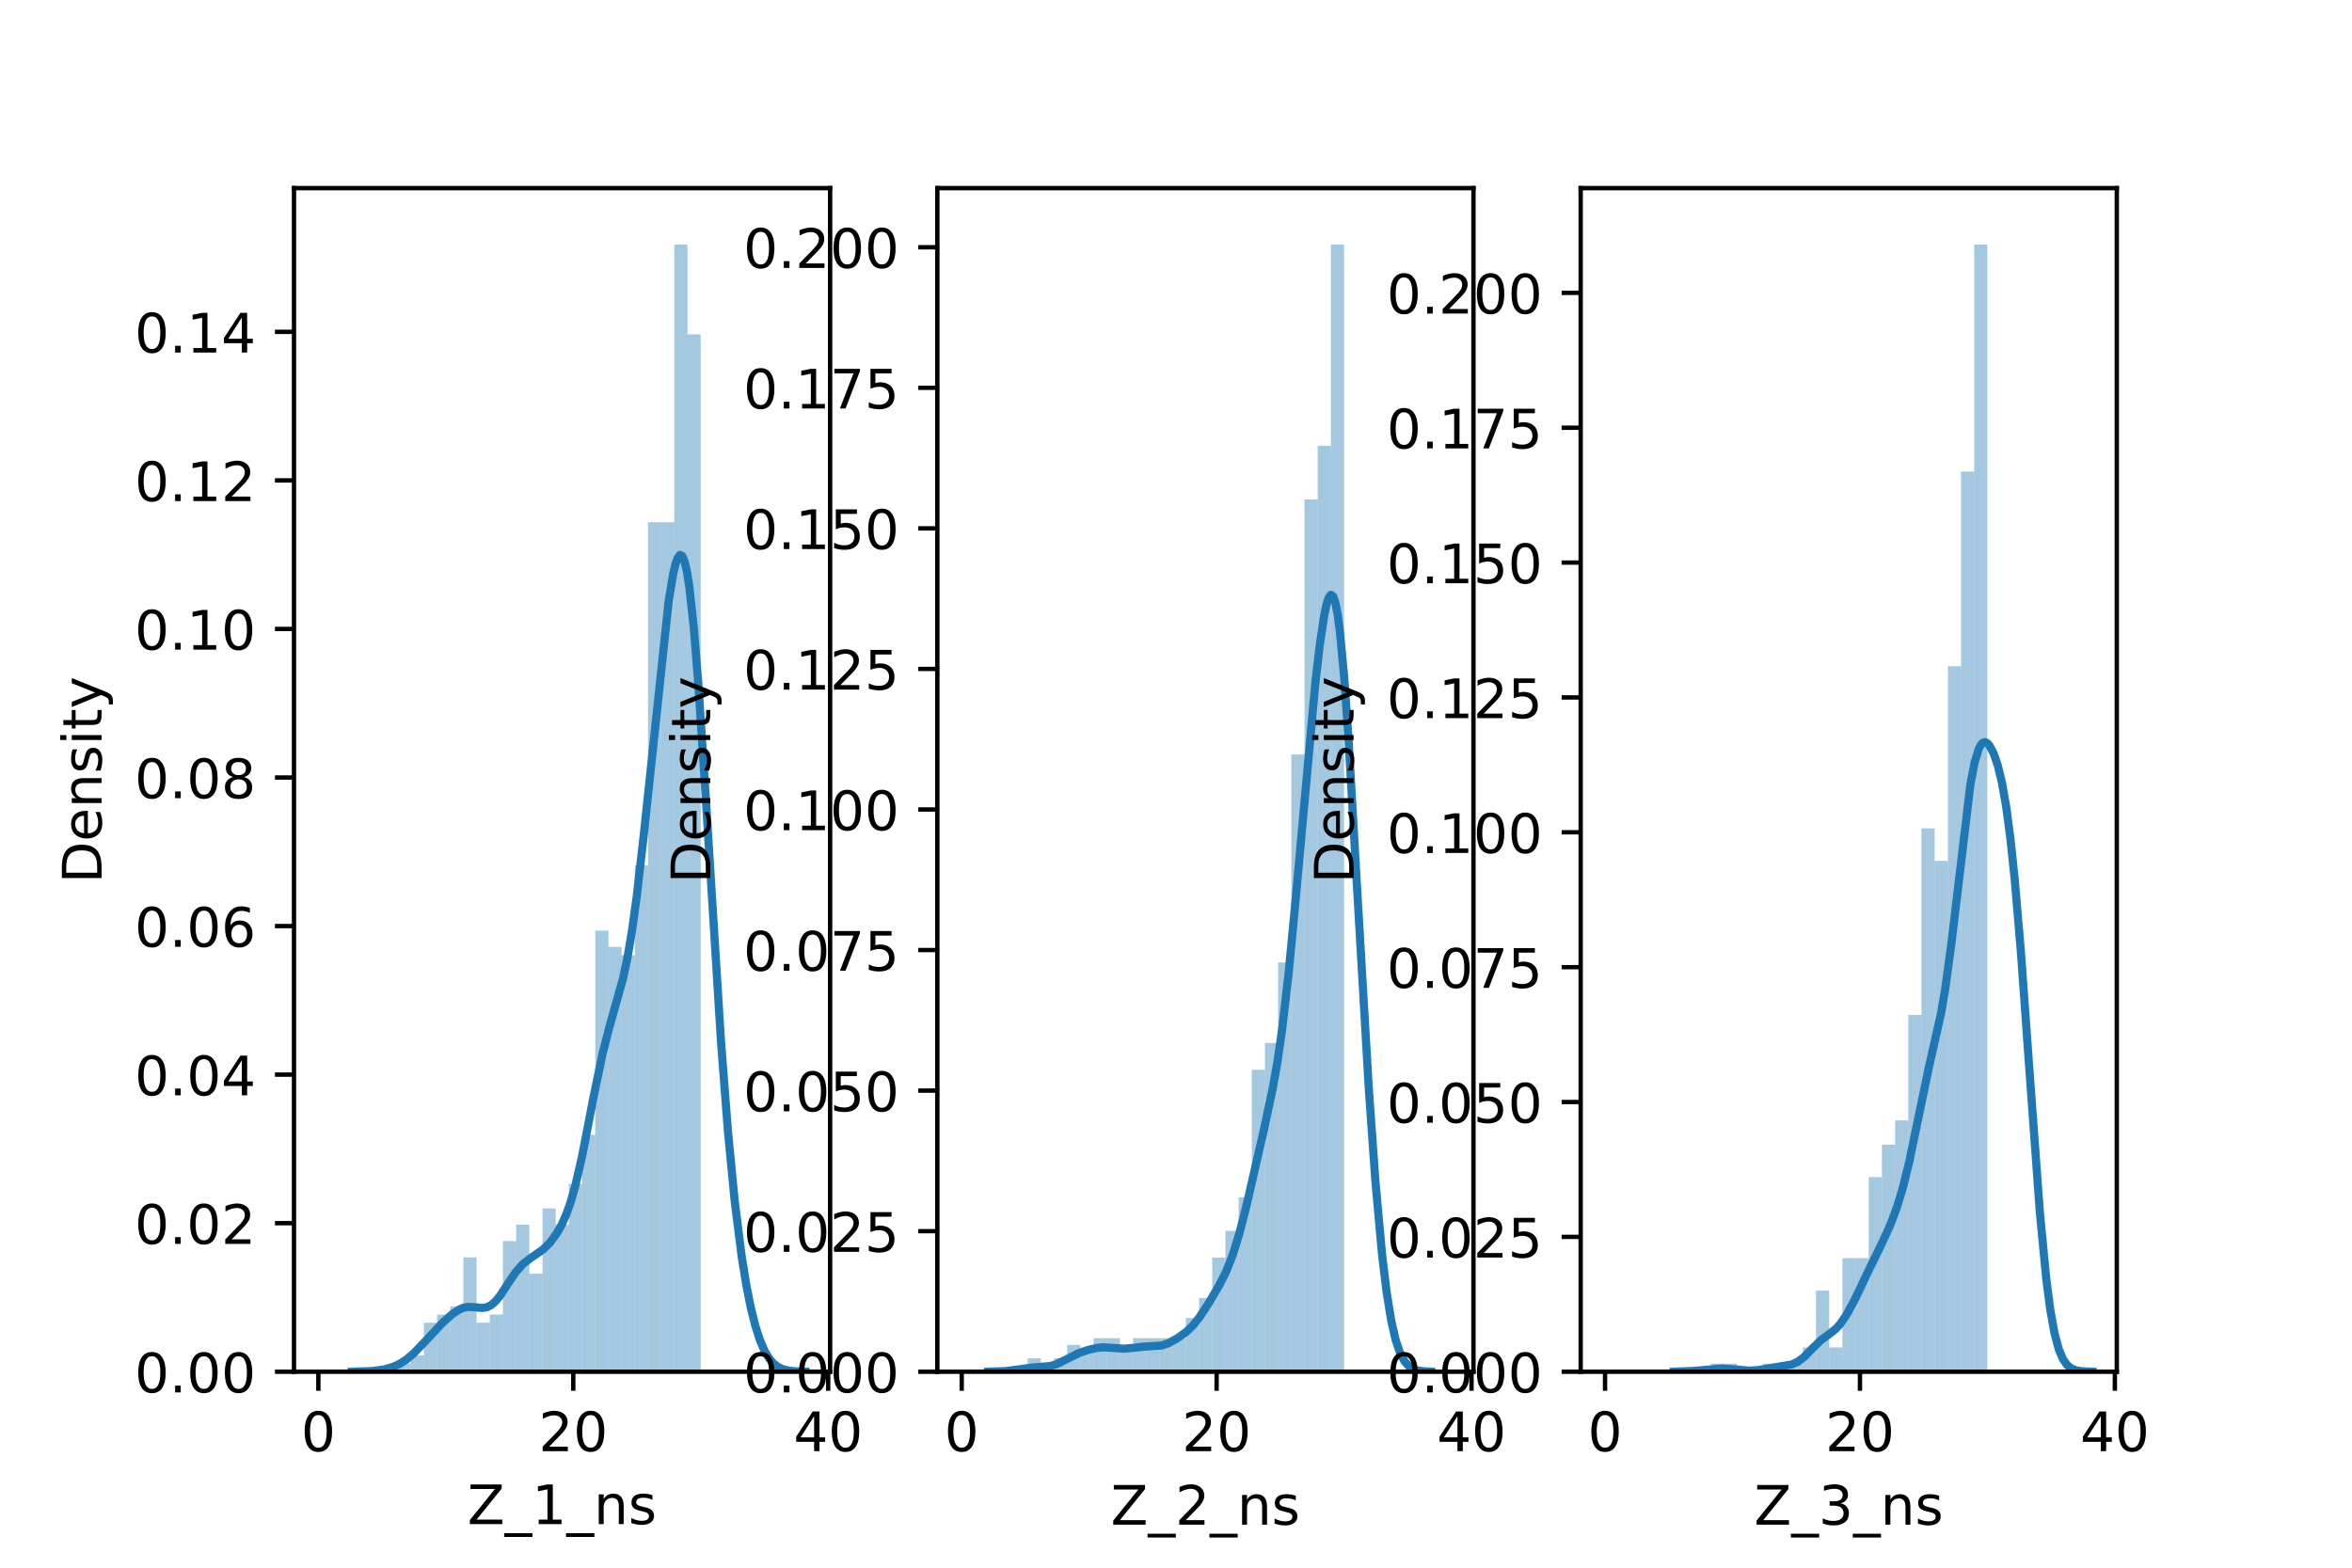 <?xml version="1.0" encoding="utf-8" standalone="no"?>
<!DOCTYPE svg PUBLIC "-//W3C//DTD SVG 1.1//EN"
  "http://www.w3.org/Graphics/SVG/1.1/DTD/svg11.dtd">
<!-- Created with matplotlib (https://matplotlib.org/) -->
<svg height="288pt" version="1.1" viewBox="0 0 432 288" width="432pt" xmlns="http://www.w3.org/2000/svg" xmlns:xlink="http://www.w3.org/1999/xlink">
 <defs>
  <style type="text/css">*{stroke-linecap:butt;stroke-linejoin:round;}</style>
 </defs>
 <g id="figure_1">
  <g id="patch_1">
   <path d="M 0 288 
L 432 288 
L 432 0 
L 0 0 
z
" style="fill:#ffffff;"/>
  </g>
  <g id="axes_1">
   <g id="patch_2">
    <path d="M 54 252 
L 152.471 252 
L 152.471 34.56 
L 54 34.56 
z
" style="fill:#ffffff;"/>
   </g>
   <g id="patch_3">
    <path clip-path="url(#p329b481bb3)" d="M 58.476 252 
L 60.898 252 
L 60.898 252 
L 58.476 252 
z
" style="fill:#1f77b4;opacity:0.4;"/>
   </g>
   <g id="patch_4">
    <path clip-path="url(#p329b481bb3)" d="M 60.898 252 
L 63.319 252 
L 63.319 252 
L 60.898 252 
z
" style="fill:#1f77b4;opacity:0.4;"/>
   </g>
   <g id="patch_5">
    <path clip-path="url(#p329b481bb3)" d="M 63.319 252 
L 65.741 252 
L 65.741 252 
L 63.319 252 
z
" style="fill:#1f77b4;opacity:0.4;"/>
   </g>
   <g id="patch_6">
    <path clip-path="url(#p329b481bb3)" d="M 65.741 252 
L 68.163 252 
L 68.163 252 
L 65.741 252 
z
" style="fill:#1f77b4;opacity:0.4;"/>
   </g>
   <g id="patch_7">
    <path clip-path="url(#p329b481bb3)" d="M 68.163 252 
L 70.584 252 
L 70.584 252 
L 68.163 252 
z
" style="fill:#1f77b4;opacity:0.4;"/>
   </g>
   <g id="patch_8">
    <path clip-path="url(#p329b481bb3)" d="M 70.584 252 
L 73.006 252 
L 73.006 252 
L 70.584 252 
z
" style="fill:#1f77b4;opacity:0.4;"/>
   </g>
   <g id="patch_9">
    <path clip-path="url(#p329b481bb3)" d="M 73.006 252 
L 75.428 252 
L 75.428 250.499 
L 73.006 250.499 
z
" style="fill:#1f77b4;opacity:0.4;"/>
   </g>
   <g id="patch_10">
    <path clip-path="url(#p329b481bb3)" d="M 75.428 252 
L 77.85 252 
L 77.85 248.999 
L 75.428 248.999 
z
" style="fill:#1f77b4;opacity:0.4;"/>
   </g>
   <g id="patch_11">
    <path clip-path="url(#p329b481bb3)" d="M 77.85 252 
L 80.271 252 
L 80.271 242.996 
L 77.85 242.996 
z
" style="fill:#1f77b4;opacity:0.4;"/>
   </g>
   <g id="patch_12">
    <path clip-path="url(#p329b481bb3)" d="M 80.271 252 
L 82.693 252 
L 82.693 241.496 
L 80.271 241.496 
z
" style="fill:#1f77b4;opacity:0.4;"/>
   </g>
   <g id="patch_13">
    <path clip-path="url(#p329b481bb3)" d="M 82.693 252 
L 85.115 252 
L 85.115 239.995 
L 82.693 239.995 
z
" style="fill:#1f77b4;opacity:0.4;"/>
   </g>
   <g id="patch_14">
    <path clip-path="url(#p329b481bb3)" d="M 85.115 252 
L 87.536 252 
L 87.536 230.991 
L 85.115 230.991 
z
" style="fill:#1f77b4;opacity:0.4;"/>
   </g>
   <g id="patch_15">
    <path clip-path="url(#p329b481bb3)" d="M 87.536 252 
L 89.958 252 
L 89.958 242.996 
L 87.536 242.996 
z
" style="fill:#1f77b4;opacity:0.4;"/>
   </g>
   <g id="patch_16">
    <path clip-path="url(#p329b481bb3)" d="M 89.958 252 
L 92.38 252 
L 92.38 241.496 
L 89.958 241.496 
z
" style="fill:#1f77b4;opacity:0.4;"/>
   </g>
   <g id="patch_17">
    <path clip-path="url(#p329b481bb3)" d="M 92.38 252 
L 94.802 252 
L 94.802 227.99 
L 92.38 227.99 
z
" style="fill:#1f77b4;opacity:0.4;"/>
   </g>
   <g id="patch_18">
    <path clip-path="url(#p329b481bb3)" d="M 94.802 252 
L 97.223 252 
L 97.223 224.989 
L 94.802 224.989 
z
" style="fill:#1f77b4;opacity:0.4;"/>
   </g>
   <g id="patch_19">
    <path clip-path="url(#p329b481bb3)" d="M 97.223 252 
L 99.645 252 
L 99.645 233.993 
L 97.223 233.993 
z
" style="fill:#1f77b4;opacity:0.4;"/>
   </g>
   <g id="patch_20">
    <path clip-path="url(#p329b481bb3)" d="M 99.645 252 
L 102.067 252 
L 102.067 221.988 
L 99.645 221.988 
z
" style="fill:#1f77b4;opacity:0.4;"/>
   </g>
   <g id="patch_21">
    <path clip-path="url(#p329b481bb3)" d="M 102.067 252 
L 104.488 252 
L 104.488 224.989 
L 102.067 224.989 
z
" style="fill:#1f77b4;opacity:0.4;"/>
   </g>
   <g id="patch_22">
    <path clip-path="url(#p329b481bb3)" d="M 104.488 252 
L 106.91 252 
L 106.91 217.486 
L 104.488 217.486 
z
" style="fill:#1f77b4;opacity:0.4;"/>
   </g>
   <g id="patch_23">
    <path clip-path="url(#p329b481bb3)" d="M 106.91 252 
L 109.332 252 
L 109.332 208.482 
L 106.91 208.482 
z
" style="fill:#1f77b4;opacity:0.4;"/>
   </g>
   <g id="patch_24">
    <path clip-path="url(#p329b481bb3)" d="M 109.332 252 
L 111.753 252 
L 111.753 170.966 
L 109.332 170.966 
z
" style="fill:#1f77b4;opacity:0.4;"/>
   </g>
   <g id="patch_25">
    <path clip-path="url(#p329b481bb3)" d="M 111.753 252 
L 114.175 252 
L 114.175 173.968 
L 111.753 173.968 
z
" style="fill:#1f77b4;opacity:0.4;"/>
   </g>
   <g id="patch_26">
    <path clip-path="url(#p329b481bb3)" d="M 114.175 252 
L 116.597 252 
L 116.597 175.468 
L 114.175 175.468 
z
" style="fill:#1f77b4;opacity:0.4;"/>
   </g>
   <g id="patch_27">
    <path clip-path="url(#p329b481bb3)" d="M 116.597 252 
L 119.019 252 
L 119.019 158.961 
L 116.597 158.961 
z
" style="fill:#1f77b4;opacity:0.4;"/>
   </g>
   <g id="patch_28">
    <path clip-path="url(#p329b481bb3)" d="M 119.019 252 
L 121.44 252 
L 121.44 95.935 
L 119.019 95.935 
z
" style="fill:#1f77b4;opacity:0.4;"/>
   </g>
   <g id="patch_29">
    <path clip-path="url(#p329b481bb3)" d="M 121.44 252 
L 123.862 252 
L 123.862 95.935 
L 121.44 95.935 
z
" style="fill:#1f77b4;opacity:0.4;"/>
   </g>
   <g id="patch_30">
    <path clip-path="url(#p329b481bb3)" d="M 123.862 252 
L 126.284 252 
L 126.284 44.914 
L 123.862 44.914 
z
" style="fill:#1f77b4;opacity:0.4;"/>
   </g>
   <g id="patch_31">
    <path clip-path="url(#p329b481bb3)" d="M 126.284 252 
L 128.705 252 
L 128.705 61.421 
L 126.284 61.421 
z
" style="fill:#1f77b4;opacity:0.4;"/>
   </g>
   <g id="matplotlib.axis_1">
    <g id="xtick_1">
     <g id="line2d_1">
      <defs>
       <path d="M 0 0 
L 0 3.5 
" id="m8c366706f2" style="stroke:#000000;stroke-width:0.8;"/>
      </defs>
      <g>
       <use style="stroke:#000000;stroke-width:0.8;" x="58.476" xlink:href="#m8c366706f2" y="252"/>
      </g>
     </g>
     <g id="text_1">
      <!-- 0 -->
      <g transform="translate(55.295 266.598)scale(0.1 -0.1)">
       <defs>
        <path d="M 31.781 66.406 
Q 24.172 66.406 20.328 58.906 
Q 16.5 51.422 16.5 36.375 
Q 16.5 21.391 20.328 13.891 
Q 24.172 6.391 31.781 6.391 
Q 39.453 6.391 43.281 13.891 
Q 47.125 21.391 47.125 36.375 
Q 47.125 51.422 43.281 58.906 
Q 39.453 66.406 31.781 66.406 
z
M 31.781 74.219 
Q 44.047 74.219 50.516 64.516 
Q 56.984 54.828 56.984 36.375 
Q 56.984 17.969 50.516 8.266 
Q 44.047 -1.422 31.781 -1.422 
Q 19.531 -1.422 13.062 8.266 
Q 6.594 17.969 6.594 36.375 
Q 6.594 54.828 13.062 64.516 
Q 19.531 74.219 31.781 74.219 
z
" id="DejaVuSans-48"/>
       </defs>
       <use xlink:href="#DejaVuSans-48"/>
      </g>
     </g>
    </g>
    <g id="xtick_2">
     <g id="line2d_2">
      <g>
       <use style="stroke:#000000;stroke-width:0.8;" x="105.296" xlink:href="#m8c366706f2" y="252"/>
      </g>
     </g>
     <g id="text_2">
      <!-- 20 -->
      <g transform="translate(98.933 266.598)scale(0.1 -0.1)">
       <defs>
        <path d="M 19.188 8.297 
L 53.609 8.297 
L 53.609 0 
L 7.328 0 
L 7.328 8.297 
Q 12.938 14.109 22.625 23.891 
Q 32.328 33.688 34.812 36.531 
Q 39.547 41.844 41.422 45.531 
Q 43.312 49.219 43.312 52.781 
Q 43.312 58.594 39.234 62.25 
Q 35.156 65.922 28.609 65.922 
Q 23.969 65.922 18.812 64.312 
Q 13.672 62.703 7.812 59.422 
L 7.812 69.391 
Q 13.766 71.781 18.938 73 
Q 24.125 74.219 28.422 74.219 
Q 39.75 74.219 46.484 68.547 
Q 53.219 62.891 53.219 53.422 
Q 53.219 48.922 51.531 44.891 
Q 49.859 40.875 45.406 35.406 
Q 44.188 33.984 37.641 27.219 
Q 31.109 20.453 19.188 8.297 
z
" id="DejaVuSans-50"/>
       </defs>
       <use xlink:href="#DejaVuSans-50"/>
       <use x="63.623" xlink:href="#DejaVuSans-48"/>
      </g>
     </g>
    </g>
    <g id="xtick_3">
     <g id="line2d_3">
      <g>
       <use style="stroke:#000000;stroke-width:0.8;" x="152.115" xlink:href="#m8c366706f2" y="252"/>
      </g>
     </g>
     <g id="text_3">
      <!-- 40 -->
      <g transform="translate(145.753 266.598)scale(0.1 -0.1)">
       <defs>
        <path d="M 37.797 64.312 
L 12.891 25.391 
L 37.797 25.391 
z
M 35.203 72.906 
L 47.609 72.906 
L 47.609 25.391 
L 58.016 25.391 
L 58.016 17.188 
L 47.609 17.188 
L 47.609 0 
L 37.797 0 
L 37.797 17.188 
L 4.891 17.188 
L 4.891 26.703 
z
" id="DejaVuSans-52"/>
       </defs>
       <use xlink:href="#DejaVuSans-52"/>
       <use x="63.623" xlink:href="#DejaVuSans-48"/>
      </g>
     </g>
    </g>
    <g id="text_4">
     <!-- Z_1_ns -->
     <g transform="translate(85.856 279.998)scale(0.1 -0.1)">
      <defs>
       <path d="M 5.609 72.906 
L 62.891 72.906 
L 62.891 65.375 
L 16.797 8.297 
L 64.016 8.297 
L 64.016 0 
L 4.5 0 
L 4.5 7.516 
L 50.594 64.594 
L 5.609 64.594 
z
" id="DejaVuSans-90"/>
       <path d="M 50.984 -16.609 
L 50.984 -23.578 
L -0.984 -23.578 
L -0.984 -16.609 
z
" id="DejaVuSans-95"/>
       <path d="M 12.406 8.297 
L 28.516 8.297 
L 28.516 63.922 
L 10.984 60.406 
L 10.984 69.391 
L 28.422 72.906 
L 38.281 72.906 
L 38.281 8.297 
L 54.391 8.297 
L 54.391 0 
L 12.406 0 
z
" id="DejaVuSans-49"/>
       <path d="M 54.891 33.016 
L 54.891 0 
L 45.906 0 
L 45.906 32.719 
Q 45.906 40.484 42.875 44.328 
Q 39.844 48.188 33.797 48.188 
Q 26.516 48.188 22.312 43.547 
Q 18.109 38.922 18.109 30.906 
L 18.109 0 
L 9.078 0 
L 9.078 54.688 
L 18.109 54.688 
L 18.109 46.188 
Q 21.344 51.125 25.703 53.562 
Q 30.078 56 35.797 56 
Q 45.219 56 50.047 50.172 
Q 54.891 44.344 54.891 33.016 
z
" id="DejaVuSans-110"/>
       <path d="M 44.281 53.078 
L 44.281 44.578 
Q 40.484 46.531 36.375 47.5 
Q 32.281 48.484 27.875 48.484 
Q 21.188 48.484 17.844 46.438 
Q 14.5 44.391 14.5 40.281 
Q 14.5 37.156 16.891 35.375 
Q 19.281 33.594 26.516 31.984 
L 29.594 31.297 
Q 39.156 29.25 43.188 25.516 
Q 47.219 21.781 47.219 15.094 
Q 47.219 7.469 41.188 3.016 
Q 35.156 -1.422 24.609 -1.422 
Q 20.219 -1.422 15.453 -0.562 
Q 10.688 0.297 5.422 2 
L 5.422 11.281 
Q 10.406 8.688 15.234 7.391 
Q 20.062 6.109 24.812 6.109 
Q 31.156 6.109 34.562 8.281 
Q 37.984 10.453 37.984 14.406 
Q 37.984 18.062 35.516 20.016 
Q 33.062 21.969 24.703 23.781 
L 21.578 24.516 
Q 13.234 26.266 9.516 29.906 
Q 5.812 33.547 5.812 39.891 
Q 5.812 47.609 11.281 51.797 
Q 16.75 56 26.812 56 
Q 31.781 56 36.172 55.266 
Q 40.578 54.547 44.281 53.078 
z
" id="DejaVuSans-115"/>
      </defs>
      <use xlink:href="#DejaVuSans-90"/>
      <use x="68.506" xlink:href="#DejaVuSans-95"/>
      <use x="118.506" xlink:href="#DejaVuSans-49"/>
      <use x="182.129" xlink:href="#DejaVuSans-95"/>
      <use x="232.129" xlink:href="#DejaVuSans-110"/>
      <use x="295.508" xlink:href="#DejaVuSans-115"/>
     </g>
    </g>
   </g>
   <g id="matplotlib.axis_2">
    <g id="ytick_1">
     <g id="line2d_4">
      <defs>
       <path d="M 0 0 
L -3.5 0 
" id="mdfd8281c8a" style="stroke:#000000;stroke-width:0.8;"/>
      </defs>
      <g>
       <use style="stroke:#000000;stroke-width:0.8;" x="54" xlink:href="#mdfd8281c8a" y="252"/>
      </g>
     </g>
     <g id="text_5">
      <!-- 0.00 -->
      <g transform="translate(24.734 255.799)scale(0.1 -0.1)">
       <defs>
        <path d="M 10.688 12.406 
L 21 12.406 
L 21 0 
L 10.688 0 
z
" id="DejaVuSans-46"/>
       </defs>
       <use xlink:href="#DejaVuSans-48"/>
       <use x="63.623" xlink:href="#DejaVuSans-46"/>
       <use x="95.41" xlink:href="#DejaVuSans-48"/>
       <use x="159.033" xlink:href="#DejaVuSans-48"/>
      </g>
     </g>
    </g>
    <g id="ytick_2">
     <g id="line2d_5">
      <g>
       <use style="stroke:#000000;stroke-width:0.8;" x="54" xlink:href="#mdfd8281c8a" y="224.709"/>
      </g>
     </g>
     <g id="text_6">
      <!-- 0.02 -->
      <g transform="translate(24.734 228.509)scale(0.1 -0.1)">
       <use xlink:href="#DejaVuSans-48"/>
       <use x="63.623" xlink:href="#DejaVuSans-46"/>
       <use x="95.41" xlink:href="#DejaVuSans-48"/>
       <use x="159.033" xlink:href="#DejaVuSans-50"/>
      </g>
     </g>
    </g>
    <g id="ytick_3">
     <g id="line2d_6">
      <g>
       <use style="stroke:#000000;stroke-width:0.8;" x="54" xlink:href="#mdfd8281c8a" y="197.419"/>
      </g>
     </g>
     <g id="text_7">
      <!-- 0.04 -->
      <g transform="translate(24.734 201.218)scale(0.1 -0.1)">
       <use xlink:href="#DejaVuSans-48"/>
       <use x="63.623" xlink:href="#DejaVuSans-46"/>
       <use x="95.41" xlink:href="#DejaVuSans-48"/>
       <use x="159.033" xlink:href="#DejaVuSans-52"/>
      </g>
     </g>
    </g>
    <g id="ytick_4">
     <g id="line2d_7">
      <g>
       <use style="stroke:#000000;stroke-width:0.8;" x="54" xlink:href="#mdfd8281c8a" y="170.128"/>
      </g>
     </g>
     <g id="text_8">
      <!-- 0.06 -->
      <g transform="translate(24.734 173.927)scale(0.1 -0.1)">
       <defs>
        <path d="M 33.016 40.375 
Q 26.375 40.375 22.484 35.828 
Q 18.609 31.297 18.609 23.391 
Q 18.609 15.531 22.484 10.953 
Q 26.375 6.391 33.016 6.391 
Q 39.656 6.391 43.531 10.953 
Q 47.406 15.531 47.406 23.391 
Q 47.406 31.297 43.531 35.828 
Q 39.656 40.375 33.016 40.375 
z
M 52.594 71.297 
L 52.594 62.312 
Q 48.875 64.062 45.094 64.984 
Q 41.312 65.922 37.594 65.922 
Q 27.828 65.922 22.672 59.328 
Q 17.531 52.734 16.797 39.406 
Q 19.672 43.656 24.016 45.922 
Q 28.375 48.188 33.594 48.188 
Q 44.578 48.188 50.953 41.516 
Q 57.328 34.859 57.328 23.391 
Q 57.328 12.156 50.688 5.359 
Q 44.047 -1.422 33.016 -1.422 
Q 20.359 -1.422 13.672 8.266 
Q 6.984 17.969 6.984 36.375 
Q 6.984 53.656 15.188 63.938 
Q 23.391 74.219 37.203 74.219 
Q 40.922 74.219 44.703 73.484 
Q 48.484 72.75 52.594 71.297 
z
" id="DejaVuSans-54"/>
       </defs>
       <use xlink:href="#DejaVuSans-48"/>
       <use x="63.623" xlink:href="#DejaVuSans-46"/>
       <use x="95.41" xlink:href="#DejaVuSans-48"/>
       <use x="159.033" xlink:href="#DejaVuSans-54"/>
      </g>
     </g>
    </g>
    <g id="ytick_5">
     <g id="line2d_8">
      <g>
       <use style="stroke:#000000;stroke-width:0.8;" x="54" xlink:href="#mdfd8281c8a" y="142.838"/>
      </g>
     </g>
     <g id="text_9">
      <!-- 0.08 -->
      <g transform="translate(24.734 146.637)scale(0.1 -0.1)">
       <defs>
        <path d="M 31.781 34.625 
Q 24.75 34.625 20.719 30.859 
Q 16.703 27.094 16.703 20.516 
Q 16.703 13.922 20.719 10.156 
Q 24.75 6.391 31.781 6.391 
Q 38.812 6.391 42.859 10.172 
Q 46.922 13.969 46.922 20.516 
Q 46.922 27.094 42.891 30.859 
Q 38.875 34.625 31.781 34.625 
z
M 21.922 38.812 
Q 15.578 40.375 12.031 44.719 
Q 8.5 49.078 8.5 55.328 
Q 8.5 64.062 14.719 69.141 
Q 20.953 74.219 31.781 74.219 
Q 42.672 74.219 48.875 69.141 
Q 55.078 64.062 55.078 55.328 
Q 55.078 49.078 51.531 44.719 
Q 48 40.375 41.703 38.812 
Q 48.828 37.156 52.797 32.312 
Q 56.781 27.484 56.781 20.516 
Q 56.781 9.906 50.312 4.234 
Q 43.844 -1.422 31.781 -1.422 
Q 19.734 -1.422 13.25 4.234 
Q 6.781 9.906 6.781 20.516 
Q 6.781 27.484 10.781 32.312 
Q 14.797 37.156 21.922 38.812 
z
M 18.312 54.391 
Q 18.312 48.734 21.844 45.562 
Q 25.391 42.391 31.781 42.391 
Q 38.141 42.391 41.719 45.562 
Q 45.312 48.734 45.312 54.391 
Q 45.312 60.062 41.719 63.234 
Q 38.141 66.406 31.781 66.406 
Q 25.391 66.406 21.844 63.234 
Q 18.312 60.062 18.312 54.391 
z
" id="DejaVuSans-56"/>
       </defs>
       <use xlink:href="#DejaVuSans-48"/>
       <use x="63.623" xlink:href="#DejaVuSans-46"/>
       <use x="95.41" xlink:href="#DejaVuSans-48"/>
       <use x="159.033" xlink:href="#DejaVuSans-56"/>
      </g>
     </g>
    </g>
    <g id="ytick_6">
     <g id="line2d_9">
      <g>
       <use style="stroke:#000000;stroke-width:0.8;" x="54" xlink:href="#mdfd8281c8a" y="115.547"/>
      </g>
     </g>
     <g id="text_10">
      <!-- 0.10 -->
      <g transform="translate(24.734 119.346)scale(0.1 -0.1)">
       <use xlink:href="#DejaVuSans-48"/>
       <use x="63.623" xlink:href="#DejaVuSans-46"/>
       <use x="95.41" xlink:href="#DejaVuSans-49"/>
       <use x="159.033" xlink:href="#DejaVuSans-48"/>
      </g>
     </g>
    </g>
    <g id="ytick_7">
     <g id="line2d_10">
      <g>
       <use style="stroke:#000000;stroke-width:0.8;" x="54" xlink:href="#mdfd8281c8a" y="88.256"/>
      </g>
     </g>
     <g id="text_11">
      <!-- 0.12 -->
      <g transform="translate(24.734 92.056)scale(0.1 -0.1)">
       <use xlink:href="#DejaVuSans-48"/>
       <use x="63.623" xlink:href="#DejaVuSans-46"/>
       <use x="95.41" xlink:href="#DejaVuSans-49"/>
       <use x="159.033" xlink:href="#DejaVuSans-50"/>
      </g>
     </g>
    </g>
    <g id="ytick_8">
     <g id="line2d_11">
      <g>
       <use style="stroke:#000000;stroke-width:0.8;" x="54" xlink:href="#mdfd8281c8a" y="60.966"/>
      </g>
     </g>
     <g id="text_12">
      <!-- 0.14 -->
      <g transform="translate(24.734 64.765)scale(0.1 -0.1)">
       <use xlink:href="#DejaVuSans-48"/>
       <use x="63.623" xlink:href="#DejaVuSans-46"/>
       <use x="95.41" xlink:href="#DejaVuSans-49"/>
       <use x="159.033" xlink:href="#DejaVuSans-52"/>
      </g>
     </g>
    </g>
    <g id="text_13">
     <!-- Density -->
     <g transform="translate(18.655 162.289)rotate(-90)scale(0.1 -0.1)">
      <defs>
       <path d="M 19.672 64.797 
L 19.672 8.109 
L 31.594 8.109 
Q 46.688 8.109 53.688 14.938 
Q 60.688 21.781 60.688 36.531 
Q 60.688 51.172 53.688 57.984 
Q 46.688 64.797 31.594 64.797 
z
M 9.812 72.906 
L 30.078 72.906 
Q 51.266 72.906 61.172 64.094 
Q 71.094 55.281 71.094 36.531 
Q 71.094 17.672 61.125 8.828 
Q 51.172 0 30.078 0 
L 9.812 0 
z
" id="DejaVuSans-68"/>
       <path d="M 56.203 29.594 
L 56.203 25.203 
L 14.891 25.203 
Q 15.484 15.922 20.484 11.062 
Q 25.484 6.203 34.422 6.203 
Q 39.594 6.203 44.453 7.469 
Q 49.312 8.734 54.109 11.281 
L 54.109 2.781 
Q 49.266 0.734 44.188 -0.344 
Q 39.109 -1.422 33.891 -1.422 
Q 20.797 -1.422 13.156 6.188 
Q 5.516 13.812 5.516 26.812 
Q 5.516 40.234 12.766 48.109 
Q 20.016 56 32.328 56 
Q 43.359 56 49.781 48.891 
Q 56.203 41.797 56.203 29.594 
z
M 47.219 32.234 
Q 47.125 39.594 43.094 43.984 
Q 39.062 48.391 32.422 48.391 
Q 24.906 48.391 20.391 44.141 
Q 15.875 39.891 15.188 32.172 
z
" id="DejaVuSans-101"/>
       <path d="M 9.422 54.688 
L 18.406 54.688 
L 18.406 0 
L 9.422 0 
z
M 9.422 75.984 
L 18.406 75.984 
L 18.406 64.594 
L 9.422 64.594 
z
" id="DejaVuSans-105"/>
       <path d="M 18.312 70.219 
L 18.312 54.688 
L 36.812 54.688 
L 36.812 47.703 
L 18.312 47.703 
L 18.312 18.016 
Q 18.312 11.328 20.141 9.422 
Q 21.969 7.516 27.594 7.516 
L 36.812 7.516 
L 36.812 0 
L 27.594 0 
Q 17.188 0 13.234 3.875 
Q 9.281 7.766 9.281 18.016 
L 9.281 47.703 
L 2.688 47.703 
L 2.688 54.688 
L 9.281 54.688 
L 9.281 70.219 
z
" id="DejaVuSans-116"/>
       <path d="M 32.172 -5.078 
Q 28.375 -14.844 24.75 -17.812 
Q 21.141 -20.797 15.094 -20.797 
L 7.906 -20.797 
L 7.906 -13.281 
L 13.188 -13.281 
Q 16.891 -13.281 18.938 -11.516 
Q 21 -9.766 23.484 -3.219 
L 25.094 0.875 
L 2.984 54.688 
L 12.5 54.688 
L 29.594 11.922 
L 46.688 54.688 
L 56.203 54.688 
z
" id="DejaVuSans-121"/>
      </defs>
      <use xlink:href="#DejaVuSans-68"/>
      <use x="77.002" xlink:href="#DejaVuSans-101"/>
      <use x="138.525" xlink:href="#DejaVuSans-110"/>
      <use x="201.904" xlink:href="#DejaVuSans-115"/>
      <use x="254.004" xlink:href="#DejaVuSans-105"/>
      <use x="281.787" xlink:href="#DejaVuSans-116"/>
      <use x="320.996" xlink:href="#DejaVuSans-121"/>
     </g>
    </g>
   </g>
   <g id="line2d_12">
    <path clip-path="url(#p329b481bb3)" d="M 64.621 251.995 
L 68.389 251.88 
L 70.482 251.594 
L 72.156 251.117 
L 73.412 250.547 
L 74.668 249.742 
L 75.924 248.681 
L 77.598 246.948 
L 81.366 242.929 
L 83.04 241.443 
L 84.296 240.599 
L 85.134 240.245 
L 85.971 240.089 
L 87.227 240.153 
L 88.483 240.283 
L 89.32 240.183 
L 90.157 239.802 
L 90.994 239.088 
L 91.832 238.066 
L 93.506 235.508 
L 94.762 233.664 
L 96.018 232.241 
L 97.274 231.25 
L 99.785 229.509 
L 101.041 228.245 
L 102.297 226.531 
L 103.135 225.049 
L 103.972 223.19 
L 104.809 220.845 
L 105.646 217.93 
L 106.902 212.477 
L 108.995 201.66 
L 110.67 193.58 
L 111.926 188.684 
L 114.437 179.748 
L 115.275 175.776 
L 116.112 170.797 
L 116.949 164.71 
L 118.205 153.729 
L 122.81 110.485 
L 123.647 105.42 
L 124.066 103.64 
L 124.484 102.459 
L 124.903 101.947 
L 125.322 102.166 
L 125.74 103.16 
L 126.159 104.959 
L 126.578 107.57 
L 127.415 115.14 
L 128.252 125.474 
L 129.508 144.589 
L 132.438 191.465 
L 133.694 207.715 
L 134.95 220.693 
L 136.206 230.67 
L 137.043 235.891 
L 137.88 240.13 
L 138.718 243.507 
L 139.555 246.128 
L 140.392 248.096 
L 141.229 249.514 
L 142.067 250.49 
L 142.904 251.128 
L 143.741 251.523 
L 144.997 251.826 
L 146.672 251.963 
L 147.927 251.99 
L 147.927 251.99 
" style="fill:none;stroke:#1f77b4;stroke-linecap:square;stroke-width:1.5;"/>
   </g>
   <g id="patch_32">
    <path d="M 54 252 
L 54 34.56 
" style="fill:none;stroke:#000000;stroke-linecap:square;stroke-linejoin:miter;stroke-width:0.8;"/>
   </g>
   <g id="patch_33">
    <path d="M 152.471 252 
L 152.471 34.56 
" style="fill:none;stroke:#000000;stroke-linecap:square;stroke-linejoin:miter;stroke-width:0.8;"/>
   </g>
   <g id="patch_34">
    <path d="M 54 252 
L 152.471 252 
" style="fill:none;stroke:#000000;stroke-linecap:square;stroke-linejoin:miter;stroke-width:0.8;"/>
   </g>
   <g id="patch_35">
    <path d="M 54 34.56 
L 152.471 34.56 
" style="fill:none;stroke:#000000;stroke-linecap:square;stroke-linejoin:miter;stroke-width:0.8;"/>
   </g>
  </g>
  <g id="axes_2">
   <g id="patch_36">
    <path d="M 172.165 252 
L 270.635 252 
L 270.635 34.56 
L 172.165 34.56 
z
" style="fill:#ffffff;"/>
   </g>
   <g id="patch_37">
    <path clip-path="url(#p9597415f24)" d="M 176.641 252 
L 179.062 252 
L 179.062 252 
L 176.641 252 
z
" style="fill:#1f77b4;opacity:0.4;"/>
   </g>
   <g id="patch_38">
    <path clip-path="url(#p9597415f24)" d="M 179.062 252 
L 181.484 252 
L 181.484 252 
L 179.062 252 
z
" style="fill:#1f77b4;opacity:0.4;"/>
   </g>
   <g id="patch_39">
    <path clip-path="url(#p9597415f24)" d="M 181.484 252 
L 183.906 252 
L 183.906 252 
L 181.484 252 
z
" style="fill:#1f77b4;opacity:0.4;"/>
   </g>
   <g id="patch_40">
    <path clip-path="url(#p9597415f24)" d="M 183.906 252 
L 186.327 252 
L 186.327 252 
L 183.906 252 
z
" style="fill:#1f77b4;opacity:0.4;"/>
   </g>
   <g id="patch_41">
    <path clip-path="url(#p9597415f24)" d="M 186.327 252 
L 188.749 252 
L 188.749 252 
L 186.327 252 
z
" style="fill:#1f77b4;opacity:0.4;"/>
   </g>
   <g id="patch_42">
    <path clip-path="url(#p9597415f24)" d="M 188.749 252 
L 191.171 252 
L 191.171 249.535 
L 188.749 249.535 
z
" style="fill:#1f77b4;opacity:0.4;"/>
   </g>
   <g id="patch_43">
    <path clip-path="url(#p9597415f24)" d="M 191.171 252 
L 193.593 252 
L 193.593 252 
L 191.171 252 
z
" style="fill:#1f77b4;opacity:0.4;"/>
   </g>
   <g id="patch_44">
    <path clip-path="url(#p9597415f24)" d="M 193.593 252 
L 196.014 252 
L 196.014 249.535 
L 193.593 249.535 
z
" style="fill:#1f77b4;opacity:0.4;"/>
   </g>
   <g id="patch_45">
    <path clip-path="url(#p9597415f24)" d="M 196.014 252 
L 198.436 252 
L 198.436 247.069 
L 196.014 247.069 
z
" style="fill:#1f77b4;opacity:0.4;"/>
   </g>
   <g id="patch_46">
    <path clip-path="url(#p9597415f24)" d="M 198.436 252 
L 200.858 252 
L 200.858 248.302 
L 198.436 248.302 
z
" style="fill:#1f77b4;opacity:0.4;"/>
   </g>
   <g id="patch_47">
    <path clip-path="url(#p9597415f24)" d="M 200.858 252 
L 203.279 252 
L 203.279 245.837 
L 200.858 245.837 
z
" style="fill:#1f77b4;opacity:0.4;"/>
   </g>
   <g id="patch_48">
    <path clip-path="url(#p9597415f24)" d="M 203.279 252 
L 205.701 252 
L 205.701 245.837 
L 203.279 245.837 
z
" style="fill:#1f77b4;opacity:0.4;"/>
   </g>
   <g id="patch_49">
    <path clip-path="url(#p9597415f24)" d="M 205.701 252 
L 208.123 252 
L 208.123 248.302 
L 205.701 248.302 
z
" style="fill:#1f77b4;opacity:0.4;"/>
   </g>
   <g id="patch_50">
    <path clip-path="url(#p9597415f24)" d="M 208.123 252 
L 210.545 252 
L 210.545 245.837 
L 208.123 245.837 
z
" style="fill:#1f77b4;opacity:0.4;"/>
   </g>
   <g id="patch_51">
    <path clip-path="url(#p9597415f24)" d="M 210.545 252 
L 212.966 252 
L 212.966 245.837 
L 210.545 245.837 
z
" style="fill:#1f77b4;opacity:0.4;"/>
   </g>
   <g id="patch_52">
    <path clip-path="url(#p9597415f24)" d="M 212.966 252 
L 215.388 252 
L 215.388 245.837 
L 212.966 245.837 
z
" style="fill:#1f77b4;opacity:0.4;"/>
   </g>
   <g id="patch_53">
    <path clip-path="url(#p9597415f24)" d="M 215.388 252 
L 217.81 252 
L 217.81 245.837 
L 215.388 245.837 
z
" style="fill:#1f77b4;opacity:0.4;"/>
   </g>
   <g id="patch_54">
    <path clip-path="url(#p9597415f24)" d="M 217.81 252 
L 220.231 252 
L 220.231 242.139 
L 217.81 242.139 
z
" style="fill:#1f77b4;opacity:0.4;"/>
   </g>
   <g id="patch_55">
    <path clip-path="url(#p9597415f24)" d="M 220.231 252 
L 222.653 252 
L 222.653 238.441 
L 220.231 238.441 
z
" style="fill:#1f77b4;opacity:0.4;"/>
   </g>
   <g id="patch_56">
    <path clip-path="url(#p9597415f24)" d="M 222.653 252 
L 225.075 252 
L 225.075 231.045 
L 222.653 231.045 
z
" style="fill:#1f77b4;opacity:0.4;"/>
   </g>
   <g id="patch_57">
    <path clip-path="url(#p9597415f24)" d="M 225.075 252 
L 227.496 252 
L 227.496 226.114 
L 225.075 226.114 
z
" style="fill:#1f77b4;opacity:0.4;"/>
   </g>
   <g id="patch_58">
    <path clip-path="url(#p9597415f24)" d="M 227.496 252 
L 229.918 252 
L 229.918 219.951 
L 227.496 219.951 
z
" style="fill:#1f77b4;opacity:0.4;"/>
   </g>
   <g id="patch_59">
    <path clip-path="url(#p9597415f24)" d="M 229.918 252 
L 232.34 252 
L 232.34 196.531 
L 229.918 196.531 
z
" style="fill:#1f77b4;opacity:0.4;"/>
   </g>
   <g id="patch_60">
    <path clip-path="url(#p9597415f24)" d="M 232.34 252 
L 234.762 252 
L 234.762 191.6 
L 232.34 191.6 
z
" style="fill:#1f77b4;opacity:0.4;"/>
   </g>
   <g id="patch_61">
    <path clip-path="url(#p9597415f24)" d="M 234.762 252 
L 237.183 252 
L 237.183 176.808 
L 234.762 176.808 
z
" style="fill:#1f77b4;opacity:0.4;"/>
   </g>
   <g id="patch_62">
    <path clip-path="url(#p9597415f24)" d="M 237.183 252 
L 239.605 252 
L 239.605 138.596 
L 237.183 138.596 
z
" style="fill:#1f77b4;opacity:0.4;"/>
   </g>
   <g id="patch_63">
    <path clip-path="url(#p9597415f24)" d="M 239.605 252 
L 242.027 252 
L 242.027 91.755 
L 239.605 91.755 
z
" style="fill:#1f77b4;opacity:0.4;"/>
   </g>
   <g id="patch_64">
    <path clip-path="url(#p9597415f24)" d="M 242.027 252 
L 244.448 252 
L 244.448 81.894 
L 242.027 81.894 
z
" style="fill:#1f77b4;opacity:0.4;"/>
   </g>
   <g id="patch_65">
    <path clip-path="url(#p9597415f24)" d="M 244.448 252 
L 246.87 252 
L 246.87 44.914 
L 244.448 44.914 
z
" style="fill:#1f77b4;opacity:0.4;"/>
   </g>
   <g id="matplotlib.axis_3">
    <g id="xtick_4">
     <g id="line2d_13">
      <g>
       <use style="stroke:#000000;stroke-width:0.8;" x="176.641" xlink:href="#m8c366706f2" y="252"/>
      </g>
     </g>
     <g id="text_14">
      <!-- 0 -->
      <g transform="translate(173.459 266.598)scale(0.1 -0.1)">
       <use xlink:href="#DejaVuSans-48"/>
      </g>
     </g>
    </g>
    <g id="xtick_5">
     <g id="line2d_14">
      <g>
       <use style="stroke:#000000;stroke-width:0.8;" x="223.46" xlink:href="#m8c366706f2" y="252"/>
      </g>
     </g>
     <g id="text_15">
      <!-- 20 -->
      <g transform="translate(217.098 266.598)scale(0.1 -0.1)">
       <use xlink:href="#DejaVuSans-50"/>
       <use x="63.623" xlink:href="#DejaVuSans-48"/>
      </g>
     </g>
    </g>
    <g id="xtick_6">
     <g id="line2d_15">
      <g>
       <use style="stroke:#000000;stroke-width:0.8;" x="270.28" xlink:href="#m8c366706f2" y="252"/>
      </g>
     </g>
     <g id="text_16">
      <!-- 40 -->
      <g transform="translate(263.917 266.598)scale(0.1 -0.1)">
       <use xlink:href="#DejaVuSans-52"/>
       <use x="63.623" xlink:href="#DejaVuSans-48"/>
      </g>
     </g>
    </g>
    <g id="text_17">
     <!-- Z_2_ns -->
     <g transform="translate(204.02 280.1)scale(0.1 -0.1)">
      <use xlink:href="#DejaVuSans-90"/>
      <use x="68.506" xlink:href="#DejaVuSans-95"/>
      <use x="118.506" xlink:href="#DejaVuSans-50"/>
      <use x="182.129" xlink:href="#DejaVuSans-95"/>
      <use x="232.129" xlink:href="#DejaVuSans-110"/>
      <use x="295.508" xlink:href="#DejaVuSans-115"/>
     </g>
    </g>
   </g>
   <g id="matplotlib.axis_4">
    <g id="ytick_9">
     <g id="line2d_16">
      <g>
       <use style="stroke:#000000;stroke-width:0.8;" x="172.165" xlink:href="#mdfd8281c8a" y="252"/>
      </g>
     </g>
     <g id="text_18">
      <!-- 0.000 -->
      <g transform="translate(136.537 255.799)scale(0.1 -0.1)">
       <use xlink:href="#DejaVuSans-48"/>
       <use x="63.623" xlink:href="#DejaVuSans-46"/>
       <use x="95.41" xlink:href="#DejaVuSans-48"/>
       <use x="159.033" xlink:href="#DejaVuSans-48"/>
       <use x="222.656" xlink:href="#DejaVuSans-48"/>
      </g>
     </g>
    </g>
    <g id="ytick_10">
     <g id="line2d_17">
      <g>
       <use style="stroke:#000000;stroke-width:0.8;" x="172.165" xlink:href="#mdfd8281c8a" y="226.178"/>
      </g>
     </g>
     <g id="text_19">
      <!-- 0.025 -->
      <g transform="translate(136.537 229.977)scale(0.1 -0.1)">
       <defs>
        <path d="M 10.797 72.906 
L 49.516 72.906 
L 49.516 64.594 
L 19.828 64.594 
L 19.828 46.734 
Q 21.969 47.469 24.109 47.828 
Q 26.266 48.188 28.422 48.188 
Q 40.625 48.188 47.75 41.5 
Q 54.891 34.812 54.891 23.391 
Q 54.891 11.625 47.562 5.094 
Q 40.234 -1.422 26.906 -1.422 
Q 22.312 -1.422 17.547 -0.641 
Q 12.797 0.141 7.719 1.703 
L 7.719 11.625 
Q 12.109 9.234 16.797 8.062 
Q 21.484 6.891 26.703 6.891 
Q 35.156 6.891 40.078 11.328 
Q 45.016 15.766 45.016 23.391 
Q 45.016 31 40.078 35.438 
Q 35.156 39.891 26.703 39.891 
Q 22.75 39.891 18.812 39.016 
Q 14.891 38.141 10.797 36.281 
z
" id="DejaVuSans-53"/>
       </defs>
       <use xlink:href="#DejaVuSans-48"/>
       <use x="63.623" xlink:href="#DejaVuSans-46"/>
       <use x="95.41" xlink:href="#DejaVuSans-48"/>
       <use x="159.033" xlink:href="#DejaVuSans-50"/>
       <use x="222.656" xlink:href="#DejaVuSans-53"/>
      </g>
     </g>
    </g>
    <g id="ytick_11">
     <g id="line2d_18">
      <g>
       <use style="stroke:#000000;stroke-width:0.8;" x="172.165" xlink:href="#mdfd8281c8a" y="200.356"/>
      </g>
     </g>
     <g id="text_20">
      <!-- 0.050 -->
      <g transform="translate(136.537 204.155)scale(0.1 -0.1)">
       <use xlink:href="#DejaVuSans-48"/>
       <use x="63.623" xlink:href="#DejaVuSans-46"/>
       <use x="95.41" xlink:href="#DejaVuSans-48"/>
       <use x="159.033" xlink:href="#DejaVuSans-53"/>
       <use x="222.656" xlink:href="#DejaVuSans-48"/>
      </g>
     </g>
    </g>
    <g id="ytick_12">
     <g id="line2d_19">
      <g>
       <use style="stroke:#000000;stroke-width:0.8;" x="172.165" xlink:href="#mdfd8281c8a" y="174.534"/>
      </g>
     </g>
     <g id="text_21">
      <!-- 0.075 -->
      <g transform="translate(136.537 178.333)scale(0.1 -0.1)">
       <defs>
        <path d="M 8.203 72.906 
L 55.078 72.906 
L 55.078 68.703 
L 28.609 0 
L 18.312 0 
L 43.219 64.594 
L 8.203 64.594 
z
" id="DejaVuSans-55"/>
       </defs>
       <use xlink:href="#DejaVuSans-48"/>
       <use x="63.623" xlink:href="#DejaVuSans-46"/>
       <use x="95.41" xlink:href="#DejaVuSans-48"/>
       <use x="159.033" xlink:href="#DejaVuSans-55"/>
       <use x="222.656" xlink:href="#DejaVuSans-53"/>
      </g>
     </g>
    </g>
    <g id="ytick_13">
     <g id="line2d_20">
      <g>
       <use style="stroke:#000000;stroke-width:0.8;" x="172.165" xlink:href="#mdfd8281c8a" y="148.712"/>
      </g>
     </g>
     <g id="text_22">
      <!-- 0.100 -->
      <g transform="translate(136.537 152.511)scale(0.1 -0.1)">
       <use xlink:href="#DejaVuSans-48"/>
       <use x="63.623" xlink:href="#DejaVuSans-46"/>
       <use x="95.41" xlink:href="#DejaVuSans-49"/>
       <use x="159.033" xlink:href="#DejaVuSans-48"/>
       <use x="222.656" xlink:href="#DejaVuSans-48"/>
      </g>
     </g>
    </g>
    <g id="ytick_14">
     <g id="line2d_21">
      <g>
       <use style="stroke:#000000;stroke-width:0.8;" x="172.165" xlink:href="#mdfd8281c8a" y="122.89"/>
      </g>
     </g>
     <g id="text_23">
      <!-- 0.125 -->
      <g transform="translate(136.537 126.689)scale(0.1 -0.1)">
       <use xlink:href="#DejaVuSans-48"/>
       <use x="63.623" xlink:href="#DejaVuSans-46"/>
       <use x="95.41" xlink:href="#DejaVuSans-49"/>
       <use x="159.033" xlink:href="#DejaVuSans-50"/>
       <use x="222.656" xlink:href="#DejaVuSans-53"/>
      </g>
     </g>
    </g>
    <g id="ytick_15">
     <g id="line2d_22">
      <g>
       <use style="stroke:#000000;stroke-width:0.8;" x="172.165" xlink:href="#mdfd8281c8a" y="97.068"/>
      </g>
     </g>
     <g id="text_24">
      <!-- 0.150 -->
      <g transform="translate(136.537 100.867)scale(0.1 -0.1)">
       <use xlink:href="#DejaVuSans-48"/>
       <use x="63.623" xlink:href="#DejaVuSans-46"/>
       <use x="95.41" xlink:href="#DejaVuSans-49"/>
       <use x="159.033" xlink:href="#DejaVuSans-53"/>
       <use x="222.656" xlink:href="#DejaVuSans-48"/>
      </g>
     </g>
    </g>
    <g id="ytick_16">
     <g id="line2d_23">
      <g>
       <use style="stroke:#000000;stroke-width:0.8;" x="172.165" xlink:href="#mdfd8281c8a" y="71.246"/>
      </g>
     </g>
     <g id="text_25">
      <!-- 0.175 -->
      <g transform="translate(136.537 75.046)scale(0.1 -0.1)">
       <use xlink:href="#DejaVuSans-48"/>
       <use x="63.623" xlink:href="#DejaVuSans-46"/>
       <use x="95.41" xlink:href="#DejaVuSans-49"/>
       <use x="159.033" xlink:href="#DejaVuSans-55"/>
       <use x="222.656" xlink:href="#DejaVuSans-53"/>
      </g>
     </g>
    </g>
    <g id="ytick_17">
     <g id="line2d_24">
      <g>
       <use style="stroke:#000000;stroke-width:0.8;" x="172.165" xlink:href="#mdfd8281c8a" y="45.424"/>
      </g>
     </g>
     <g id="text_26">
      <!-- 0.200 -->
      <g transform="translate(136.537 49.224)scale(0.1 -0.1)">
       <use xlink:href="#DejaVuSans-48"/>
       <use x="63.623" xlink:href="#DejaVuSans-46"/>
       <use x="95.41" xlink:href="#DejaVuSans-50"/>
       <use x="159.033" xlink:href="#DejaVuSans-48"/>
       <use x="222.656" xlink:href="#DejaVuSans-48"/>
      </g>
     </g>
    </g>
    <g id="text_27">
     <!-- Density -->
     <g transform="translate(130.457 162.289)rotate(-90)scale(0.1 -0.1)">
      <use xlink:href="#DejaVuSans-68"/>
      <use x="77.002" xlink:href="#DejaVuSans-101"/>
      <use x="138.525" xlink:href="#DejaVuSans-110"/>
      <use x="201.904" xlink:href="#DejaVuSans-115"/>
      <use x="254.004" xlink:href="#DejaVuSans-105"/>
      <use x="281.787" xlink:href="#DejaVuSans-116"/>
      <use x="320.996" xlink:href="#DejaVuSans-121"/>
     </g>
    </g>
   </g>
   <g id="line2d_25">
    <path clip-path="url(#p9597415f24)" d="M 181.481 251.995 
L 184.752 251.886 
L 187.206 251.556 
L 189.659 251.227 
L 192.931 250.956 
L 194.158 250.57 
L 195.793 249.763 
L 198.247 248.541 
L 199.883 247.981 
L 201.519 247.619 
L 202.745 247.519 
L 204.381 247.624 
L 206.426 247.771 
L 208.062 247.621 
L 210.106 247.393 
L 213.378 247.185 
L 214.605 246.755 
L 216.24 245.86 
L 217.876 244.685 
L 219.103 243.51 
L 220.33 241.973 
L 221.965 239.466 
L 224.01 235.999 
L 225.237 233.541 
L 226.464 230.408 
L 227.69 226.406 
L 228.917 221.61 
L 232.189 207.358 
L 233.824 199.666 
L 234.642 194.992 
L 235.46 189.36 
L 236.687 178.782 
L 237.914 165.927 
L 241.594 125.482 
L 242.412 118.445 
L 243.23 113 
L 243.639 111.073 
L 244.048 109.797 
L 244.457 109.263 
L 244.866 109.552 
L 245.275 110.729 
L 245.684 112.833 
L 246.093 115.873 
L 246.91 124.625 
L 247.728 136.394 
L 249.364 164.925 
L 251.409 199.942 
L 252.636 217.159 
L 253.862 230.589 
L 254.68 237.344 
L 255.498 242.435 
L 256.316 246.065 
L 257.134 248.509 
L 257.952 250.059 
L 258.77 250.985 
L 259.587 251.503 
L 260.405 251.773 
L 261.632 251.94 
L 262.859 251.987 
L 262.859 251.987 
" style="fill:none;stroke:#1f77b4;stroke-linecap:square;stroke-width:1.5;"/>
   </g>
   <g id="patch_66">
    <path d="M 172.165 252 
L 172.165 34.56 
" style="fill:none;stroke:#000000;stroke-linecap:square;stroke-linejoin:miter;stroke-width:0.8;"/>
   </g>
   <g id="patch_67">
    <path d="M 270.635 252 
L 270.635 34.56 
" style="fill:none;stroke:#000000;stroke-linecap:square;stroke-linejoin:miter;stroke-width:0.8;"/>
   </g>
   <g id="patch_68">
    <path d="M 172.165 252 
L 270.635 252 
" style="fill:none;stroke:#000000;stroke-linecap:square;stroke-linejoin:miter;stroke-width:0.8;"/>
   </g>
   <g id="patch_69">
    <path d="M 172.165 34.56 
L 270.635 34.56 
" style="fill:none;stroke:#000000;stroke-linecap:square;stroke-linejoin:miter;stroke-width:0.8;"/>
   </g>
  </g>
  <g id="axes_3">
   <g id="patch_70">
    <path d="M 290.329 252 
L 388.8 252 
L 388.8 34.56 
L 290.329 34.56 
z
" style="fill:#ffffff;"/>
   </g>
   <g id="patch_71">
    <path clip-path="url(#p7b9196c046)" d="M 294.805 252 
L 297.227 252 
L 297.227 252 
L 294.805 252 
z
" style="fill:#1f77b4;opacity:0.4;"/>
   </g>
   <g id="patch_72">
    <path clip-path="url(#p7b9196c046)" d="M 297.227 252 
L 299.649 252 
L 299.649 252 
L 297.227 252 
z
" style="fill:#1f77b4;opacity:0.4;"/>
   </g>
   <g id="patch_73">
    <path clip-path="url(#p7b9196c046)" d="M 299.649 252 
L 302.07 252 
L 302.07 252 
L 299.649 252 
z
" style="fill:#1f77b4;opacity:0.4;"/>
   </g>
   <g id="patch_74">
    <path clip-path="url(#p7b9196c046)" d="M 302.07 252 
L 304.492 252 
L 304.492 252 
L 302.07 252 
z
" style="fill:#1f77b4;opacity:0.4;"/>
   </g>
   <g id="patch_75">
    <path clip-path="url(#p7b9196c046)" d="M 304.492 252 
L 306.914 252 
L 306.914 252 
L 304.492 252 
z
" style="fill:#1f77b4;opacity:0.4;"/>
   </g>
   <g id="patch_76">
    <path clip-path="url(#p7b9196c046)" d="M 306.914 252 
L 309.336 252 
L 309.336 252 
L 306.914 252 
z
" style="fill:#1f77b4;opacity:0.4;"/>
   </g>
   <g id="patch_77">
    <path clip-path="url(#p7b9196c046)" d="M 309.336 252 
L 311.757 252 
L 311.757 252 
L 309.336 252 
z
" style="fill:#1f77b4;opacity:0.4;"/>
   </g>
   <g id="patch_78">
    <path clip-path="url(#p7b9196c046)" d="M 311.757 252 
L 314.179 252 
L 314.179 252 
L 311.757 252 
z
" style="fill:#1f77b4;opacity:0.4;"/>
   </g>
   <g id="patch_79">
    <path clip-path="url(#p7b9196c046)" d="M 314.179 252 
L 316.601 252 
L 316.601 250.51 
L 314.179 250.51 
z
" style="fill:#1f77b4;opacity:0.4;"/>
   </g>
   <g id="patch_80">
    <path clip-path="url(#p7b9196c046)" d="M 316.601 252 
L 319.022 252 
L 319.022 250.51 
L 316.601 250.51 
z
" style="fill:#1f77b4;opacity:0.4;"/>
   </g>
   <g id="patch_81">
    <path clip-path="url(#p7b9196c046)" d="M 319.022 252 
L 321.444 252 
L 321.444 252 
L 319.022 252 
z
" style="fill:#1f77b4;opacity:0.4;"/>
   </g>
   <g id="patch_82">
    <path clip-path="url(#p7b9196c046)" d="M 321.444 252 
L 323.866 252 
L 323.866 252 
L 321.444 252 
z
" style="fill:#1f77b4;opacity:0.4;"/>
   </g>
   <g id="patch_83">
    <path clip-path="url(#p7b9196c046)" d="M 323.866 252 
L 326.288 252 
L 326.288 250.51 
L 323.866 250.51 
z
" style="fill:#1f77b4;opacity:0.4;"/>
   </g>
   <g id="patch_84">
    <path clip-path="url(#p7b9196c046)" d="M 326.288 252 
L 328.709 252 
L 328.709 250.51 
L 326.288 250.51 
z
" style="fill:#1f77b4;opacity:0.4;"/>
   </g>
   <g id="patch_85">
    <path clip-path="url(#p7b9196c046)" d="M 328.709 252 
L 331.131 252 
L 331.131 250.51 
L 328.709 250.51 
z
" style="fill:#1f77b4;opacity:0.4;"/>
   </g>
   <g id="patch_86">
    <path clip-path="url(#p7b9196c046)" d="M 331.131 252 
L 333.553 252 
L 333.553 247.531 
L 331.131 247.531 
z
" style="fill:#1f77b4;opacity:0.4;"/>
   </g>
   <g id="patch_87">
    <path clip-path="url(#p7b9196c046)" d="M 333.553 252 
L 335.974 252 
L 335.974 237.102 
L 333.553 237.102 
z
" style="fill:#1f77b4;opacity:0.4;"/>
   </g>
   <g id="patch_88">
    <path clip-path="url(#p7b9196c046)" d="M 335.974 252 
L 338.396 252 
L 338.396 247.531 
L 335.974 247.531 
z
" style="fill:#1f77b4;opacity:0.4;"/>
   </g>
   <g id="patch_89">
    <path clip-path="url(#p7b9196c046)" d="M 338.396 252 
L 340.818 252 
L 340.818 231.142 
L 338.396 231.142 
z
" style="fill:#1f77b4;opacity:0.4;"/>
   </g>
   <g id="patch_90">
    <path clip-path="url(#p7b9196c046)" d="M 340.818 252 
L 343.239 252 
L 343.239 231.142 
L 340.818 231.142 
z
" style="fill:#1f77b4;opacity:0.4;"/>
   </g>
   <g id="patch_91">
    <path clip-path="url(#p7b9196c046)" d="M 343.239 252 
L 345.661 252 
L 345.661 216.244 
L 343.239 216.244 
z
" style="fill:#1f77b4;opacity:0.4;"/>
   </g>
   <g id="patch_92">
    <path clip-path="url(#p7b9196c046)" d="M 345.661 252 
L 348.083 252 
L 348.083 210.285 
L 345.661 210.285 
z
" style="fill:#1f77b4;opacity:0.4;"/>
   </g>
   <g id="patch_93">
    <path clip-path="url(#p7b9196c046)" d="M 348.083 252 
L 350.505 252 
L 350.505 205.815 
L 348.083 205.815 
z
" style="fill:#1f77b4;opacity:0.4;"/>
   </g>
   <g id="patch_94">
    <path clip-path="url(#p7b9196c046)" d="M 350.505 252 
L 352.926 252 
L 352.926 186.448 
L 350.505 186.448 
z
" style="fill:#1f77b4;opacity:0.4;"/>
   </g>
   <g id="patch_95">
    <path clip-path="url(#p7b9196c046)" d="M 352.926 252 
L 355.348 252 
L 355.348 152.182 
L 352.926 152.182 
z
" style="fill:#1f77b4;opacity:0.4;"/>
   </g>
   <g id="patch_96">
    <path clip-path="url(#p7b9196c046)" d="M 355.348 252 
L 357.77 252 
L 357.77 158.141 
L 355.348 158.141 
z
" style="fill:#1f77b4;opacity:0.4;"/>
   </g>
   <g id="patch_97">
    <path clip-path="url(#p7b9196c046)" d="M 357.77 252 
L 360.191 252 
L 360.191 122.385 
L 357.77 122.385 
z
" style="fill:#1f77b4;opacity:0.4;"/>
   </g>
   <g id="patch_98">
    <path clip-path="url(#p7b9196c046)" d="M 360.191 252 
L 362.613 252 
L 362.613 86.629 
L 360.191 86.629 
z
" style="fill:#1f77b4;opacity:0.4;"/>
   </g>
   <g id="patch_99">
    <path clip-path="url(#p7b9196c046)" d="M 362.613 252 
L 365.035 252 
L 365.035 44.914 
L 362.613 44.914 
z
" style="fill:#1f77b4;opacity:0.4;"/>
   </g>
   <g id="matplotlib.axis_5">
    <g id="xtick_7">
     <g id="line2d_26">
      <g>
       <use style="stroke:#000000;stroke-width:0.8;" x="294.805" xlink:href="#m8c366706f2" y="252"/>
      </g>
     </g>
     <g id="text_28">
      <!-- 0 -->
      <g transform="translate(291.624 266.598)scale(0.1 -0.1)">
       <use xlink:href="#DejaVuSans-48"/>
      </g>
     </g>
    </g>
    <g id="xtick_8">
     <g id="line2d_27">
      <g>
       <use style="stroke:#000000;stroke-width:0.8;" x="341.625" xlink:href="#m8c366706f2" y="252"/>
      </g>
     </g>
     <g id="text_29">
      <!-- 20 -->
      <g transform="translate(335.262 266.598)scale(0.1 -0.1)">
       <use xlink:href="#DejaVuSans-50"/>
       <use x="63.623" xlink:href="#DejaVuSans-48"/>
      </g>
     </g>
    </g>
    <g id="xtick_9">
     <g id="line2d_28">
      <g>
       <use style="stroke:#000000;stroke-width:0.8;" x="388.445" xlink:href="#m8c366706f2" y="252"/>
      </g>
     </g>
     <g id="text_30">
      <!-- 40 -->
      <g transform="translate(382.082 266.598)scale(0.1 -0.1)">
       <use xlink:href="#DejaVuSans-52"/>
       <use x="63.623" xlink:href="#DejaVuSans-48"/>
      </g>
     </g>
    </g>
    <g id="text_31">
     <!-- Z_3_ns -->
     <g transform="translate(322.185 280.1)scale(0.1 -0.1)">
      <defs>
       <path d="M 40.578 39.312 
Q 47.656 37.797 51.625 33 
Q 55.609 28.219 55.609 21.188 
Q 55.609 10.406 48.188 4.484 
Q 40.766 -1.422 27.094 -1.422 
Q 22.516 -1.422 17.656 -0.516 
Q 12.797 0.391 7.625 2.203 
L 7.625 11.719 
Q 11.719 9.328 16.594 8.109 
Q 21.484 6.891 26.812 6.891 
Q 36.078 6.891 40.938 10.547 
Q 45.797 14.203 45.797 21.188 
Q 45.797 27.641 41.281 31.266 
Q 36.766 34.906 28.719 34.906 
L 20.219 34.906 
L 20.219 43.016 
L 29.109 43.016 
Q 36.375 43.016 40.234 45.922 
Q 44.094 48.828 44.094 54.297 
Q 44.094 59.906 40.109 62.906 
Q 36.141 65.922 28.719 65.922 
Q 24.656 65.922 20.016 65.031 
Q 15.375 64.156 9.812 62.312 
L 9.812 71.094 
Q 15.438 72.656 20.344 73.438 
Q 25.25 74.219 29.594 74.219 
Q 40.828 74.219 47.359 69.109 
Q 53.906 64.016 53.906 55.328 
Q 53.906 49.266 50.438 45.094 
Q 46.969 40.922 40.578 39.312 
z
" id="DejaVuSans-51"/>
      </defs>
      <use xlink:href="#DejaVuSans-90"/>
      <use x="68.506" xlink:href="#DejaVuSans-95"/>
      <use x="118.506" xlink:href="#DejaVuSans-51"/>
      <use x="182.129" xlink:href="#DejaVuSans-95"/>
      <use x="232.129" xlink:href="#DejaVuSans-110"/>
      <use x="295.508" xlink:href="#DejaVuSans-115"/>
     </g>
    </g>
   </g>
   <g id="matplotlib.axis_6">
    <g id="ytick_18">
     <g id="line2d_29">
      <g>
       <use style="stroke:#000000;stroke-width:0.8;" x="290.329" xlink:href="#mdfd8281c8a" y="252"/>
      </g>
     </g>
     <g id="text_32">
      <!-- 0.000 -->
      <g transform="translate(254.701 255.799)scale(0.1 -0.1)">
       <use xlink:href="#DejaVuSans-48"/>
       <use x="63.623" xlink:href="#DejaVuSans-46"/>
       <use x="95.41" xlink:href="#DejaVuSans-48"/>
       <use x="159.033" xlink:href="#DejaVuSans-48"/>
       <use x="222.656" xlink:href="#DejaVuSans-48"/>
      </g>
     </g>
    </g>
    <g id="ytick_19">
     <g id="line2d_30">
      <g>
       <use style="stroke:#000000;stroke-width:0.8;" x="290.329" xlink:href="#mdfd8281c8a" y="227.225"/>
      </g>
     </g>
     <g id="text_33">
      <!-- 0.025 -->
      <g transform="translate(254.701 231.024)scale(0.1 -0.1)">
       <use xlink:href="#DejaVuSans-48"/>
       <use x="63.623" xlink:href="#DejaVuSans-46"/>
       <use x="95.41" xlink:href="#DejaVuSans-48"/>
       <use x="159.033" xlink:href="#DejaVuSans-50"/>
       <use x="222.656" xlink:href="#DejaVuSans-53"/>
      </g>
     </g>
    </g>
    <g id="ytick_20">
     <g id="line2d_31">
      <g>
       <use style="stroke:#000000;stroke-width:0.8;" x="290.329" xlink:href="#mdfd8281c8a" y="202.45"/>
      </g>
     </g>
     <g id="text_34">
      <!-- 0.050 -->
      <g transform="translate(254.701 206.25)scale(0.1 -0.1)">
       <use xlink:href="#DejaVuSans-48"/>
       <use x="63.623" xlink:href="#DejaVuSans-46"/>
       <use x="95.41" xlink:href="#DejaVuSans-48"/>
       <use x="159.033" xlink:href="#DejaVuSans-53"/>
       <use x="222.656" xlink:href="#DejaVuSans-48"/>
      </g>
     </g>
    </g>
    <g id="ytick_21">
     <g id="line2d_32">
      <g>
       <use style="stroke:#000000;stroke-width:0.8;" x="290.329" xlink:href="#mdfd8281c8a" y="177.676"/>
      </g>
     </g>
     <g id="text_35">
      <!-- 0.075 -->
      <g transform="translate(254.701 181.475)scale(0.1 -0.1)">
       <use xlink:href="#DejaVuSans-48"/>
       <use x="63.623" xlink:href="#DejaVuSans-46"/>
       <use x="95.41" xlink:href="#DejaVuSans-48"/>
       <use x="159.033" xlink:href="#DejaVuSans-55"/>
       <use x="222.656" xlink:href="#DejaVuSans-53"/>
      </g>
     </g>
    </g>
    <g id="ytick_22">
     <g id="line2d_33">
      <g>
       <use style="stroke:#000000;stroke-width:0.8;" x="290.329" xlink:href="#mdfd8281c8a" y="152.901"/>
      </g>
     </g>
     <g id="text_36">
      <!-- 0.100 -->
      <g transform="translate(254.701 156.7)scale(0.1 -0.1)">
       <use xlink:href="#DejaVuSans-48"/>
       <use x="63.623" xlink:href="#DejaVuSans-46"/>
       <use x="95.41" xlink:href="#DejaVuSans-49"/>
       <use x="159.033" xlink:href="#DejaVuSans-48"/>
       <use x="222.656" xlink:href="#DejaVuSans-48"/>
      </g>
     </g>
    </g>
    <g id="ytick_23">
     <g id="line2d_34">
      <g>
       <use style="stroke:#000000;stroke-width:0.8;" x="290.329" xlink:href="#mdfd8281c8a" y="128.126"/>
      </g>
     </g>
     <g id="text_37">
      <!-- 0.125 -->
      <g transform="translate(254.701 131.925)scale(0.1 -0.1)">
       <use xlink:href="#DejaVuSans-48"/>
       <use x="63.623" xlink:href="#DejaVuSans-46"/>
       <use x="95.41" xlink:href="#DejaVuSans-49"/>
       <use x="159.033" xlink:href="#DejaVuSans-50"/>
       <use x="222.656" xlink:href="#DejaVuSans-53"/>
      </g>
     </g>
    </g>
    <g id="ytick_24">
     <g id="line2d_35">
      <g>
       <use style="stroke:#000000;stroke-width:0.8;" x="290.329" xlink:href="#mdfd8281c8a" y="103.351"/>
      </g>
     </g>
     <g id="text_38">
      <!-- 0.150 -->
      <g transform="translate(254.701 107.151)scale(0.1 -0.1)">
       <use xlink:href="#DejaVuSans-48"/>
       <use x="63.623" xlink:href="#DejaVuSans-46"/>
       <use x="95.41" xlink:href="#DejaVuSans-49"/>
       <use x="159.033" xlink:href="#DejaVuSans-53"/>
       <use x="222.656" xlink:href="#DejaVuSans-48"/>
      </g>
     </g>
    </g>
    <g id="ytick_25">
     <g id="line2d_36">
      <g>
       <use style="stroke:#000000;stroke-width:0.8;" x="290.329" xlink:href="#mdfd8281c8a" y="78.577"/>
      </g>
     </g>
     <g id="text_39">
      <!-- 0.175 -->
      <g transform="translate(254.701 82.376)scale(0.1 -0.1)">
       <use xlink:href="#DejaVuSans-48"/>
       <use x="63.623" xlink:href="#DejaVuSans-46"/>
       <use x="95.41" xlink:href="#DejaVuSans-49"/>
       <use x="159.033" xlink:href="#DejaVuSans-55"/>
       <use x="222.656" xlink:href="#DejaVuSans-53"/>
      </g>
     </g>
    </g>
    <g id="ytick_26">
     <g id="line2d_37">
      <g>
       <use style="stroke:#000000;stroke-width:0.8;" x="290.329" xlink:href="#mdfd8281c8a" y="53.802"/>
      </g>
     </g>
     <g id="text_40">
      <!-- 0.200 -->
      <g transform="translate(254.701 57.601)scale(0.1 -0.1)">
       <use xlink:href="#DejaVuSans-48"/>
       <use x="63.623" xlink:href="#DejaVuSans-46"/>
       <use x="95.41" xlink:href="#DejaVuSans-50"/>
       <use x="159.033" xlink:href="#DejaVuSans-48"/>
       <use x="222.656" xlink:href="#DejaVuSans-48"/>
      </g>
     </g>
    </g>
    <g id="text_41">
     <!-- Density -->
     <g transform="translate(248.622 162.289)rotate(-90)scale(0.1 -0.1)">
      <use xlink:href="#DejaVuSans-68"/>
      <use x="77.002" xlink:href="#DejaVuSans-101"/>
      <use x="138.525" xlink:href="#DejaVuSans-110"/>
      <use x="201.904" xlink:href="#DejaVuSans-115"/>
      <use x="254.004" xlink:href="#DejaVuSans-105"/>
      <use x="281.787" xlink:href="#DejaVuSans-116"/>
      <use x="320.996" xlink:href="#DejaVuSans-121"/>
     </g>
    </g>
   </g>
   <g id="line2d_38">
    <path clip-path="url(#p7b9196c046)" d="M 307.432 251.996 
L 310.91 251.86 
L 316.319 251.402 
L 318.638 251.567 
L 321.342 251.802 
L 322.888 251.702 
L 329.07 250.678 
L 330.229 250.153 
L 331.388 249.267 
L 332.934 247.683 
L 334.48 246.175 
L 336.025 245.051 
L 337.184 244.13 
L 337.957 243.286 
L 339.116 241.604 
L 340.662 238.782 
L 342.98 233.889 
L 345.685 228.358 
L 347.23 224.952 
L 348.39 221.857 
L 349.549 218.038 
L 350.708 213.31 
L 352.254 205.834 
L 354.186 196.527 
L 356.504 186.226 
L 357.277 181.759 
L 358.436 173.191 
L 361.913 144.099 
L 362.686 140.061 
L 363.459 137.527 
L 363.845 136.809 
L 364.232 136.424 
L 364.618 136.34 
L 365.004 136.521 
L 365.391 136.933 
L 366.164 138.368 
L 366.936 140.601 
L 367.709 143.789 
L 368.482 148.185 
L 369.255 154 
L 370.028 161.311 
L 371.187 174.881 
L 372.732 196.329 
L 374.664 222.659 
L 375.823 234.769 
L 376.596 240.692 
L 377.369 244.971 
L 378.142 247.864 
L 378.915 249.698 
L 379.687 250.789 
L 380.46 251.399 
L 381.233 251.72 
L 382.392 251.922 
L 384.324 251.994 
L 384.324 251.994 
" style="fill:none;stroke:#1f77b4;stroke-linecap:square;stroke-width:1.5;"/>
   </g>
   <g id="patch_100">
    <path d="M 290.329 252 
L 290.329 34.56 
" style="fill:none;stroke:#000000;stroke-linecap:square;stroke-linejoin:miter;stroke-width:0.8;"/>
   </g>
   <g id="patch_101">
    <path d="M 388.8 252 
L 388.8 34.56 
" style="fill:none;stroke:#000000;stroke-linecap:square;stroke-linejoin:miter;stroke-width:0.8;"/>
   </g>
   <g id="patch_102">
    <path d="M 290.329 252 
L 388.8 252 
" style="fill:none;stroke:#000000;stroke-linecap:square;stroke-linejoin:miter;stroke-width:0.8;"/>
   </g>
   <g id="patch_103">
    <path d="M 290.329 34.56 
L 388.8 34.56 
" style="fill:none;stroke:#000000;stroke-linecap:square;stroke-linejoin:miter;stroke-width:0.8;"/>
   </g>
  </g>
 </g>
 <defs>
  <clipPath id="p329b481bb3">
   <rect height="217.44" width="98.471" x="54" y="34.56"/>
  </clipPath>
  <clipPath id="p9597415f24">
   <rect height="217.44" width="98.471" x="172.165" y="34.56"/>
  </clipPath>
  <clipPath id="p7b9196c046">
   <rect height="217.44" width="98.471" x="290.329" y="34.56"/>
  </clipPath>
 </defs>
</svg>
